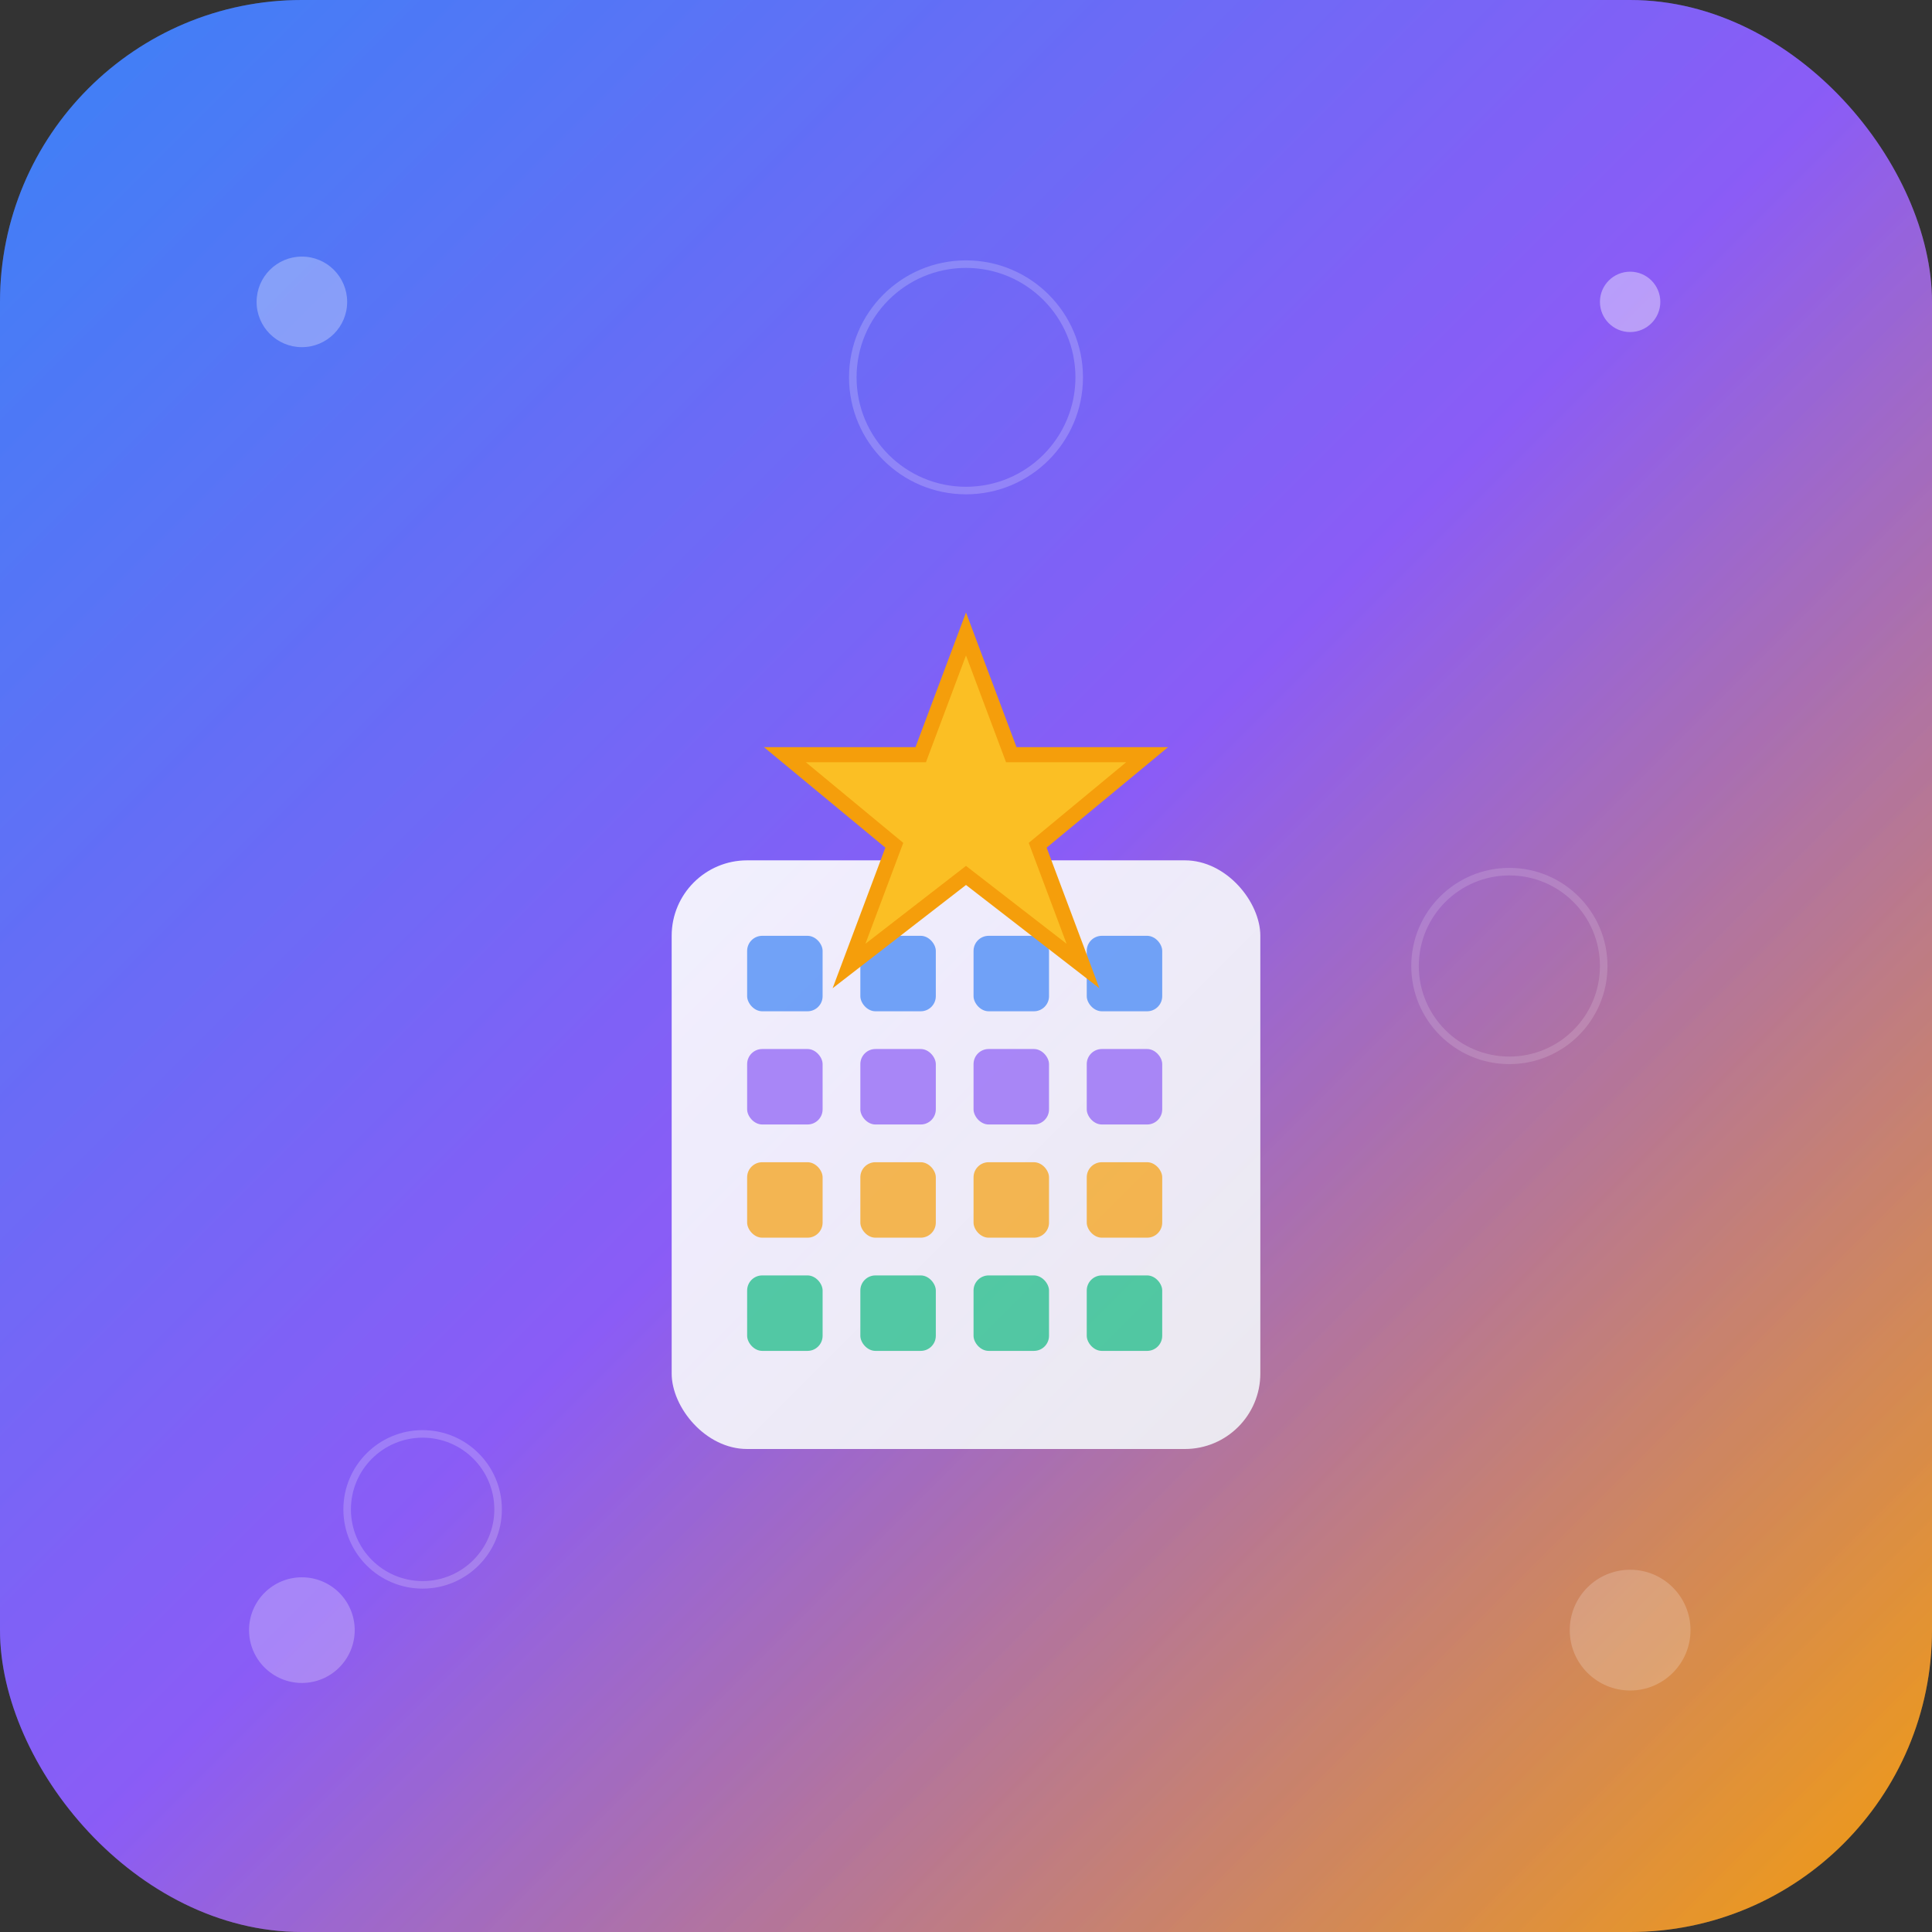 <svg width="512" height="512" viewBox="0 0 512 512" fill="none" xmlns="http://www.w3.org/2000/svg">
  <rect x="0" y="0" width="512" height="512" fill="#333333" stroke="none"/>
  <defs>
    <linearGradient id="bgGradient" x1="0%" y1="0%" x2="100%" y2="100%">
      <stop offset="0%" style="stop-color:#3b82f6;stop-opacity:1" />
      <stop offset="50%" style="stop-color:#8b5cf6;stop-opacity:1" />
      <stop offset="100%" style="stop-color:#f59e0b;stop-opacity:1" />
    </linearGradient>
    <linearGradient id="iconGradient" x1="0%" y1="0%" x2="100%" y2="100%">
      <stop offset="0%" style="stop-color:#ffffff;stop-opacity:1" />
      <stop offset="100%" style="stop-color:#f1f5f9;stop-opacity:1" />
    </linearGradient>
  </defs>
  
  <!-- Background -->
  <rect width="512" height="512" rx="80" fill="url(#bgGradient)"/>
  
  <!-- Glow effect -->
  <rect width="512" height="512" rx="80" fill="url(#bgGradient)" opacity="0.3" filter="blur(20px)"/>
  
  <!-- Main icon - Building/Directory symbol -->
  <g transform="translate(128, 128)">
    <!-- Building base -->
    <rect x="50" y="100" width="156" height="156" rx="20" fill="url(#iconGradient)" opacity="0.9"/>
    
    <!-- Building details -->
    <rect x="70" y="120" width="20" height="20" rx="4" fill="#3b82f6" opacity="0.7"/>
    <rect x="100" y="120" width="20" height="20" rx="4" fill="#3b82f6" opacity="0.7"/>
    <rect x="130" y="120" width="20" height="20" rx="4" fill="#3b82f6" opacity="0.7"/>
    <rect x="160" y="120" width="20" height="20" rx="4" fill="#3b82f6" opacity="0.7"/>
    
    <rect x="70" y="150" width="20" height="20" rx="4" fill="#8b5cf6" opacity="0.7"/>
    <rect x="100" y="150" width="20" height="20" rx="4" fill="#8b5cf6" opacity="0.7"/>
    <rect x="130" y="150" width="20" height="20" rx="4" fill="#8b5cf6" opacity="0.7"/>
    <rect x="160" y="150" width="20" height="20" rx="4" fill="#8b5cf6" opacity="0.7"/>
    
    <rect x="70" y="180" width="20" height="20" rx="4" fill="#f59e0b" opacity="0.7"/>
    <rect x="100" y="180" width="20" height="20" rx="4" fill="#f59e0b" opacity="0.7"/>
    <rect x="130" y="180" width="20" height="20" rx="4" fill="#f59e0b" opacity="0.7"/>
    <rect x="160" y="180" width="20" height="20" rx="4" fill="#f59e0b" opacity="0.7"/>
    
    <rect x="70" y="210" width="20" height="20" rx="4" fill="#10b981" opacity="0.7"/>
    <rect x="100" y="210" width="20" height="20" rx="4" fill="#10b981" opacity="0.7"/>
    <rect x="130" y="210" width="20" height="20" rx="4" fill="#10b981" opacity="0.7"/>
    <rect x="160" y="210" width="20" height="20" rx="4" fill="#10b981" opacity="0.7"/>
    
    <!-- Premium star -->
    <path d="M128 40 L140 72 L176 72 L147 96 L159 128 L128 104 L97 128 L109 96 L80 72 L116 72 Z" fill="#fbbf24" stroke="#f59e0b" stroke-width="4"/>
  </g>
  
  <!-- Decorative elements -->
  <circle cx="80" cy="80" r="12" fill="#ffffff" opacity="0.3"/>
  <circle cx="432" cy="432" r="16" fill="#ffffff" opacity="0.2"/>
  <circle cx="432" cy="80" r="8" fill="#ffffff" opacity="0.4"/>
  <circle cx="80" cy="432" r="14" fill="#ffffff" opacity="0.25"/>
  
  <!-- Additional decorative rings -->
  <circle cx="256" cy="100" r="30" stroke="#ffffff" stroke-width="2" fill="none" opacity="0.2"/>
  <circle cx="400" cy="256" r="25" stroke="#ffffff" stroke-width="2" fill="none" opacity="0.15"/>
  <circle cx="112" cy="400" r="20" stroke="#ffffff" stroke-width="2" fill="none" opacity="0.2"/>
</svg>